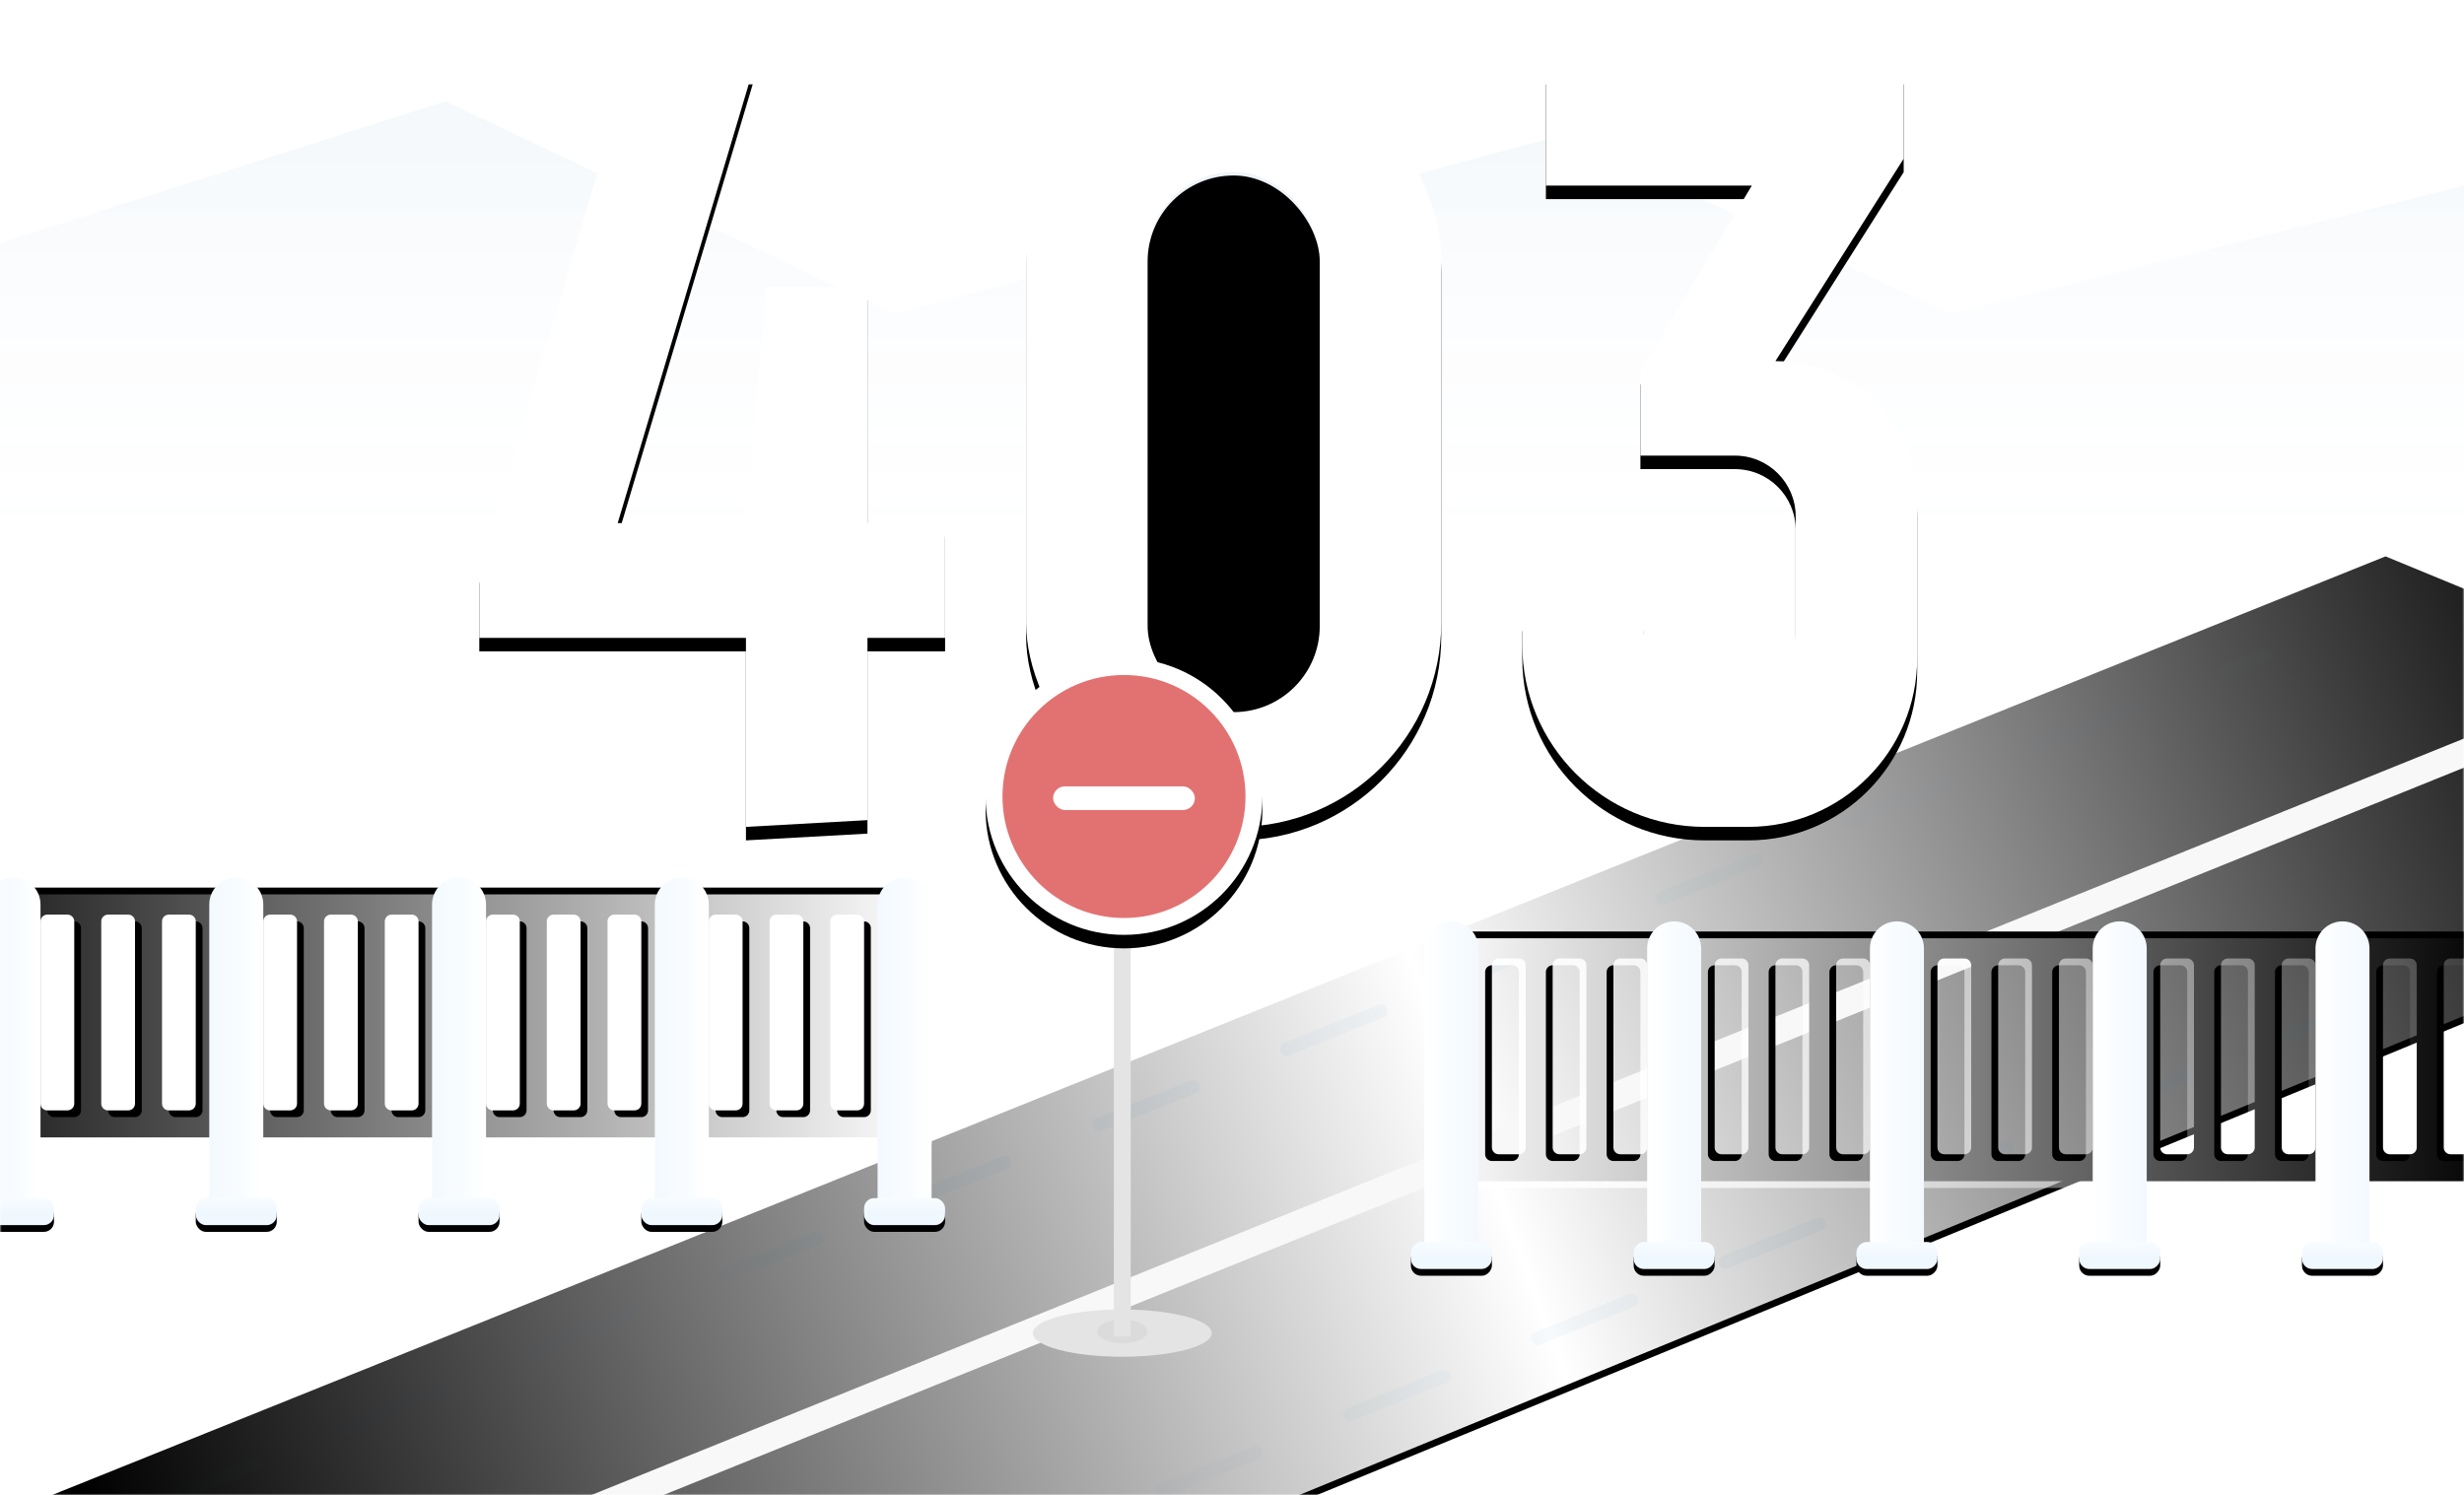 <?xml version="1.0" encoding="UTF-8"?>
<svg width="730px" height="443px" viewBox="0 0 730 443" version="1.1" xmlns="http://www.w3.org/2000/svg" xmlns:xlink="http://www.w3.org/1999/xlink">
    <!-- Generator: Sketch 60.1 (88133) - https://sketch.com -->
    <title>403图</title>
    <desc>Created with Sketch.</desc>
    <defs>
        <linearGradient x1="50%" y1="2.625%" x2="50%" y2="34.512%" id="linearGradient-1">
            <stop stop-color="#005ABB" stop-opacity="0.04" offset="0%"></stop>
            <stop stop-color="#FFFFFF" stop-opacity="0" offset="100%"></stop>
        </linearGradient>
        <polygon id="path-2" points="0 42 132 -1.46727075e-12 265 63 463 10 578 63 730 25 730 413 0 413"></polygon>
        <linearGradient x1="92.969%" y1="50%" x2="8.164%" y2="50%" id="linearGradient-4">
            <stop stop-color="#FFFFFF" stop-opacity="0" offset="0%"></stop>
            <stop stop-color="#FFFFFF" offset="47.084%"></stop>
            <stop stop-color="#FFFFFF" stop-opacity="0" offset="100%"></stop>
        </linearGradient>
        <polygon id="path-5" points="1.077 175.272 820.957 176.493 959.705 312.363 169.766 317.371"></polygon>
        <filter x="-1.4%" y="-7.7%" width="102.7%" height="118.3%" filterUnits="objectBoundingBox" id="filter-6">
            <feOffset dx="0" dy="2" in="SourceAlpha" result="shadowOffsetOuter1"></feOffset>
            <feGaussianBlur stdDeviation="4" in="shadowOffsetOuter1" result="shadowBlurOuter1"></feGaussianBlur>
            <feColorMatrix values="0 0 0 0 0.933   0 0 0 0 0.957   0 0 0 0 0.973  0 0 0 1 0" type="matrix" in="shadowBlurOuter1"></feColorMatrix>
        </filter>
        <linearGradient x1="98.311%" y1="41.756%" x2="0%" y2="58.244%" id="linearGradient-7">
            <stop stop-color="#0087C6" stop-opacity="0" offset="0%"></stop>
            <stop stop-color="#006CAE" stop-opacity="0.04" offset="48.292%"></stop>
            <stop stop-color="#004F94" stop-opacity="0" offset="100%"></stop>
        </linearGradient>
        <linearGradient x1="98.311%" y1="41.903%" x2="0%" y2="58.097%" id="linearGradient-8">
            <stop stop-color="#0087C6" stop-opacity="0" offset="0%"></stop>
            <stop stop-color="#006CAE" stop-opacity="0.04" offset="48.292%"></stop>
            <stop stop-color="#004F94" stop-opacity="0" offset="100%"></stop>
        </linearGradient>
        <linearGradient x1="0%" y1="50%" x2="100%" y2="50%" id="linearGradient-9">
            <stop stop-color="#FFFFFF" stop-opacity="0" offset="0%"></stop>
            <stop stop-color="#FFFFFF" offset="100%"></stop>
        </linearGradient>
        <path d="M321,5 L321,79 L0,79 L0,5 L321,5 Z M301,13 L295,13 C293.895,13 293,13.895 293,15 L293,15 L293,69 C293,70.105 293.895,71 295,71 L295,71 L301,71 C302.105,71 303,70.105 303,69 L303,69 L303,15 C303,13.895 302.105,13 301,13 L301,13 Z M283,13 L277,13 C275.895,13 275,13.895 275,15 L275,15 L275,69 C275,70.105 275.895,71 277,71 L277,71 L283,71 C284.105,71 285,70.105 285,69 L285,69 L285,15 C285,13.895 284.105,13 283,13 L283,13 Z M265,13 L259,13 C257.895,13 257,13.895 257,15 L257,15 L257,69 C257,70.105 257.895,71 259,71 L259,71 L265,71 C266.105,71 267,70.105 267,69 L267,69 L267,15 C267,13.895 266.105,13 265,13 L265,13 Z M235,13 L229,13 C227.895,13 227,13.895 227,15 L227,15 L227,69 C227,70.105 227.895,71 229,71 L229,71 L235,71 C236.105,71 237,70.105 237,69 L237,69 L237,15 C237,13.895 236.105,13 235,13 L235,13 Z M217,13 L211,13 C209.895,13 209,13.895 209,15 L209,15 L209,69 C209,70.105 209.895,71 211,71 L211,71 L217,71 C218.105,71 219,70.105 219,69 L219,69 L219,15 C219,13.895 218.105,13 217,13 L217,13 Z M199,13 L193,13 C191.895,13 191,13.895 191,15 L191,15 L191,69 C191,70.105 191.895,71 193,71 L193,71 L199,71 C200.105,71 201,70.105 201,69 L201,69 L201,15 C201,13.895 200.105,13 199,13 L199,13 Z M169,13 L163,13 C161.895,13 161,13.895 161,15 L161,15 L161,69 C161,70.105 161.895,71 163,71 L163,71 L169,71 C170.105,71 171,70.105 171,69 L171,69 L171,15 C171,13.895 170.105,13 169,13 L169,13 Z M151,13 L145,13 C143.895,13 143,13.895 143,15 L143,15 L143,69 C143,70.105 143.895,71 145,71 L145,71 L151,71 C152.105,71 153,70.105 153,69 L153,69 L153,15 C153,13.895 152.105,13 151,13 L151,13 Z M133,13 L127,13 C125.895,13 125,13.895 125,15 L125,15 L125,69 C125,70.105 125.895,71 127,71 L127,71 L133,71 C134.105,71 135,70.105 135,69 L135,69 L135,15 C135,13.895 134.105,13 133,13 L133,13 Z M103,13 L97,13 C95.895,13 95,13.895 95,15 L95,15 L95,69 C95,70.105 95.895,71 97,71 L97,71 L103,71 C104.105,71 105,70.105 105,69 L105,69 L105,15 C105,13.895 104.105,13 103,13 L103,13 Z M85,13 L79,13 C77.895,13 77,13.895 77,15 L77,15 L77,69 C77,70.105 77.895,71 79,71 L79,71 L85,71 C86.105,71 87,70.105 87,69 L87,69 L87,15 C87,13.895 86.105,13 85,13 L85,13 Z M67,13 L61,13 C59.895,13 59,13.895 59,15 L59,15 L59,69 C59,70.105 59.895,71 61,71 L61,71 L67,71 C68.105,71 69,70.105 69,69 L69,69 L69,15 C69,13.895 68.105,13 67,13 L67,13 Z M37,13 L31,13 C29.895,13 29,13.895 29,15 L29,15 L29,69 C29,70.105 29.895,71 31,71 L31,71 L37,71 C38.105,71 39,70.105 39,69 L39,69 L39,15 C39,13.895 38.105,13 37,13 L37,13 Z M19,13 L13,13 C11.895,13 11,13.895 11,15 L11,15 L11,69 C11,70.105 11.895,71 13,71 L13,71 L19,71 C20.105,71 21,70.105 21,69 L21,69 L21,15 C21,13.895 20.105,13 19,13 L19,13 Z" id="path-10"></path>
        <filter x="-3.3%" y="-14.2%" width="105.3%" height="123.0%" filterUnits="objectBoundingBox" id="filter-11">
            <feOffset dx="-2" dy="-2" in="SourceAlpha" result="shadowOffsetOuter1"></feOffset>
            <feGaussianBlur stdDeviation="2.5" in="shadowOffsetOuter1" result="shadowBlurOuter1"></feGaussianBlur>
            <feColorMatrix values="0 0 0 0 0   0 0 0 0 0.265   0 0 0 0 0.442  0 0 0 0.06 0" type="matrix" in="shadowBlurOuter1"></feColorMatrix>
        </filter>
        <linearGradient x1="0%" y1="46.58%" x2="100%" y2="46.58%" id="linearGradient-12">
            <stop stop-color="#F4F9FF" offset="0%"></stop>
            <stop stop-color="#F8FCFF" offset="50.825%"></stop>
            <stop stop-color="#FFFFFF" offset="100%"></stop>
        </linearGradient>
        <linearGradient x1="50%" y1="100%" x2="50%" y2="0%" id="linearGradient-13">
            <stop stop-color="#EFF7FF" offset="0%"></stop>
            <stop stop-color="#F0F8FF" offset="47.462%"></stop>
            <stop stop-color="#F8FCFF" offset="100%"></stop>
        </linearGradient>
        <rect id="path-14" x="301" y="95" width="24" height="8" rx="3"></rect>
        <filter x="-29.2%" y="-62.5%" width="158.3%" height="275.0%" filterUnits="objectBoundingBox" id="filter-15">
            <feOffset dx="0" dy="2" in="SourceAlpha" result="shadowOffsetOuter1"></feOffset>
            <feGaussianBlur stdDeviation="2" in="shadowOffsetOuter1" result="shadowBlurOuter1"></feGaussianBlur>
            <feColorMatrix values="0 0 0 0 0.875   0 0 0 0 0.925   0 0 0 0 0.953  0 0 0 0.6 0" type="matrix" in="shadowBlurOuter1"></feColorMatrix>
        </filter>
        <rect id="path-16" x="235" y="95" width="24" height="8" rx="3"></rect>
        <filter x="-29.2%" y="-62.5%" width="158.3%" height="275.0%" filterUnits="objectBoundingBox" id="filter-17">
            <feOffset dx="0" dy="2" in="SourceAlpha" result="shadowOffsetOuter1"></feOffset>
            <feGaussianBlur stdDeviation="2" in="shadowOffsetOuter1" result="shadowBlurOuter1"></feGaussianBlur>
            <feColorMatrix values="0 0 0 0 0.875   0 0 0 0 0.925   0 0 0 0 0.953  0 0 0 0.6 0" type="matrix" in="shadowBlurOuter1"></feColorMatrix>
        </filter>
        <rect id="path-18" x="169" y="95" width="24" height="8" rx="3"></rect>
        <filter x="-29.2%" y="-62.5%" width="158.3%" height="275.0%" filterUnits="objectBoundingBox" id="filter-19">
            <feOffset dx="0" dy="2" in="SourceAlpha" result="shadowOffsetOuter1"></feOffset>
            <feGaussianBlur stdDeviation="2" in="shadowOffsetOuter1" result="shadowBlurOuter1"></feGaussianBlur>
            <feColorMatrix values="0 0 0 0 0.875   0 0 0 0 0.925   0 0 0 0 0.953  0 0 0 0.6 0" type="matrix" in="shadowBlurOuter1"></feColorMatrix>
        </filter>
        <rect id="path-20" x="103" y="95" width="24" height="8" rx="3"></rect>
        <filter x="-29.2%" y="-62.5%" width="158.3%" height="275.0%" filterUnits="objectBoundingBox" id="filter-21">
            <feOffset dx="0" dy="2" in="SourceAlpha" result="shadowOffsetOuter1"></feOffset>
            <feGaussianBlur stdDeviation="2" in="shadowOffsetOuter1" result="shadowBlurOuter1"></feGaussianBlur>
            <feColorMatrix values="0 0 0 0 0.875   0 0 0 0 0.925   0 0 0 0 0.953  0 0 0 0.6 0" type="matrix" in="shadowBlurOuter1"></feColorMatrix>
        </filter>
        <rect id="path-22" x="37" y="95" width="24" height="8" rx="3"></rect>
        <filter x="-29.2%" y="-62.5%" width="158.3%" height="275.0%" filterUnits="objectBoundingBox" id="filter-23">
            <feOffset dx="0" dy="2" in="SourceAlpha" result="shadowOffsetOuter1"></feOffset>
            <feGaussianBlur stdDeviation="2" in="shadowOffsetOuter1" result="shadowBlurOuter1"></feGaussianBlur>
            <feColorMatrix values="0 0 0 0 0.875   0 0 0 0 0.925   0 0 0 0 0.953  0 0 0 0.6 0" type="matrix" in="shadowBlurOuter1"></feColorMatrix>
        </filter>
        <path d="M321,5 L321,79 L0,79 L0,5 L321,5 Z M301,13 L295,13 C293.895,13 293,13.895 293,15 L293,15 L293,69 C293,70.105 293.895,71 295,71 L295,71 L301,71 C302.105,71 303,70.105 303,69 L303,69 L303,15 C303,13.895 302.105,13 301,13 L301,13 Z M283,13 L277,13 C275.895,13 275,13.895 275,15 L275,15 L275,69 C275,70.105 275.895,71 277,71 L277,71 L283,71 C284.105,71 285,70.105 285,69 L285,69 L285,15 C285,13.895 284.105,13 283,13 L283,13 Z M265,13 L259,13 C257.895,13 257,13.895 257,15 L257,15 L257,69 C257,70.105 257.895,71 259,71 L259,71 L265,71 C266.105,71 267,70.105 267,69 L267,69 L267,15 C267,13.895 266.105,13 265,13 L265,13 Z M235,13 L229,13 C227.895,13 227,13.895 227,15 L227,15 L227,69 C227,70.105 227.895,71 229,71 L229,71 L235,71 C236.105,71 237,70.105 237,69 L237,69 L237,15 C237,13.895 236.105,13 235,13 L235,13 Z M217,13 L211,13 C209.895,13 209,13.895 209,15 L209,15 L209,69 C209,70.105 209.895,71 211,71 L211,71 L217,71 C218.105,71 219,70.105 219,69 L219,69 L219,15 C219,13.895 218.105,13 217,13 L217,13 Z M199,13 L193,13 C191.895,13 191,13.895 191,15 L191,15 L191,69 C191,70.105 191.895,71 193,71 L193,71 L199,71 C200.105,71 201,70.105 201,69 L201,69 L201,15 C201,13.895 200.105,13 199,13 L199,13 Z M169,13 L163,13 C161.895,13 161,13.895 161,15 L161,15 L161,69 C161,70.105 161.895,71 163,71 L163,71 L169,71 C170.105,71 171,70.105 171,69 L171,69 L171,15 C171,13.895 170.105,13 169,13 L169,13 Z M151,13 L145,13 C143.895,13 143,13.895 143,15 L143,15 L143,69 C143,70.105 143.895,71 145,71 L145,71 L151,71 C152.105,71 153,70.105 153,69 L153,69 L153,15 C153,13.895 152.105,13 151,13 L151,13 Z M133,13 L127,13 C125.895,13 125,13.895 125,15 L125,15 L125,69 C125,70.105 125.895,71 127,71 L127,71 L133,71 C134.105,71 135,70.105 135,69 L135,69 L135,15 C135,13.895 134.105,13 133,13 L133,13 Z M103,13 L97,13 C95.895,13 95,13.895 95,15 L95,15 L95,69 C95,70.105 95.895,71 97,71 L97,71 L103,71 C104.105,71 105,70.105 105,69 L105,69 L105,15 C105,13.895 104.105,13 103,13 L103,13 Z M85,13 L79,13 C77.895,13 77,13.895 77,15 L77,15 L77,69 C77,70.105 77.895,71 79,71 L79,71 L85,71 C86.105,71 87,70.105 87,69 L87,69 L87,15 C87,13.895 86.105,13 85,13 L85,13 Z M67,13 L61,13 C59.895,13 59,13.895 59,15 L59,15 L59,69 C59,70.105 59.895,71 61,71 L61,71 L67,71 C68.105,71 69,70.105 69,69 L69,69 L69,15 C69,13.895 68.105,13 67,13 L67,13 Z M37,13 L31,13 C29.895,13 29,13.895 29,15 L29,15 L29,69 C29,70.105 29.895,71 31,71 L31,71 L37,71 C38.105,71 39,70.105 39,69 L39,69 L39,15 C39,13.895 38.105,13 37,13 L37,13 Z M19,13 L13,13 C11.895,13 11,13.895 11,15 L11,15 L11,69 C11,70.105 11.895,71 13,71 L13,71 L19,71 C20.105,71 21,70.105 21,69 L21,69 L21,15 C21,13.895 20.105,13 19,13 L19,13 Z" id="path-24"></path>
        <filter x="-3.3%" y="-14.2%" width="105.3%" height="123.0%" filterUnits="objectBoundingBox" id="filter-25">
            <feOffset dx="-2" dy="-2" in="SourceAlpha" result="shadowOffsetOuter1"></feOffset>
            <feGaussianBlur stdDeviation="2.5" in="shadowOffsetOuter1" result="shadowBlurOuter1"></feGaussianBlur>
            <feColorMatrix values="0 0 0 0 0   0 0 0 0 0.265   0 0 0 0 0.442  0 0 0 0.06 0" type="matrix" in="shadowBlurOuter1"></feColorMatrix>
        </filter>
        <rect id="path-26" x="301" y="95" width="24" height="8" rx="3"></rect>
        <filter x="-29.2%" y="-62.5%" width="158.3%" height="275.0%" filterUnits="objectBoundingBox" id="filter-27">
            <feOffset dx="0" dy="2" in="SourceAlpha" result="shadowOffsetOuter1"></feOffset>
            <feGaussianBlur stdDeviation="2" in="shadowOffsetOuter1" result="shadowBlurOuter1"></feGaussianBlur>
            <feColorMatrix values="0 0 0 0 0.875   0 0 0 0 0.925   0 0 0 0 0.953  0 0 0 0.6 0" type="matrix" in="shadowBlurOuter1"></feColorMatrix>
        </filter>
        <rect id="path-28" x="235" y="95" width="24" height="8" rx="3"></rect>
        <filter x="-29.2%" y="-62.5%" width="158.3%" height="275.0%" filterUnits="objectBoundingBox" id="filter-29">
            <feOffset dx="0" dy="2" in="SourceAlpha" result="shadowOffsetOuter1"></feOffset>
            <feGaussianBlur stdDeviation="2" in="shadowOffsetOuter1" result="shadowBlurOuter1"></feGaussianBlur>
            <feColorMatrix values="0 0 0 0 0.875   0 0 0 0 0.925   0 0 0 0 0.953  0 0 0 0.6 0" type="matrix" in="shadowBlurOuter1"></feColorMatrix>
        </filter>
        <rect id="path-30" x="169" y="95" width="24" height="8" rx="3"></rect>
        <filter x="-29.2%" y="-62.5%" width="158.3%" height="275.0%" filterUnits="objectBoundingBox" id="filter-31">
            <feOffset dx="0" dy="2" in="SourceAlpha" result="shadowOffsetOuter1"></feOffset>
            <feGaussianBlur stdDeviation="2" in="shadowOffsetOuter1" result="shadowBlurOuter1"></feGaussianBlur>
            <feColorMatrix values="0 0 0 0 0.875   0 0 0 0 0.925   0 0 0 0 0.953  0 0 0 0.6 0" type="matrix" in="shadowBlurOuter1"></feColorMatrix>
        </filter>
        <rect id="path-32" x="103" y="95" width="24" height="8" rx="3"></rect>
        <filter x="-29.2%" y="-62.5%" width="158.3%" height="275.0%" filterUnits="objectBoundingBox" id="filter-33">
            <feOffset dx="0" dy="2" in="SourceAlpha" result="shadowOffsetOuter1"></feOffset>
            <feGaussianBlur stdDeviation="2" in="shadowOffsetOuter1" result="shadowBlurOuter1"></feGaussianBlur>
            <feColorMatrix values="0 0 0 0 0.875   0 0 0 0 0.925   0 0 0 0 0.953  0 0 0 0.6 0" type="matrix" in="shadowBlurOuter1"></feColorMatrix>
        </filter>
        <rect id="path-34" x="37" y="95" width="24" height="8" rx="3"></rect>
        <filter x="-29.2%" y="-62.5%" width="158.3%" height="275.0%" filterUnits="objectBoundingBox" id="filter-35">
            <feOffset dx="0" dy="2" in="SourceAlpha" result="shadowOffsetOuter1"></feOffset>
            <feGaussianBlur stdDeviation="2" in="shadowOffsetOuter1" result="shadowBlurOuter1"></feGaussianBlur>
            <feColorMatrix values="0 0 0 0 0.875   0 0 0 0 0.925   0 0 0 0 0.953  0 0 0 0.6 0" type="matrix" in="shadowBlurOuter1"></feColorMatrix>
        </filter>
        <rect id="path-36" x="162" y="0" width="123" height="229" rx="60.5"></rect>
        <filter x="-26.0%" y="-12.2%" width="152.0%" height="127.9%" filterUnits="objectBoundingBox" id="filter-37">
            <feMorphology radius="5" operator="dilate" in="SourceAlpha" result="shadowSpreadOuter1"></feMorphology>
            <feOffset dx="0" dy="4" in="shadowSpreadOuter1" result="shadowOffsetOuter1"></feOffset>
            <feGaussianBlur stdDeviation="5" in="shadowOffsetOuter1" result="shadowBlurOuter1"></feGaussianBlur>
            <feColorMatrix values="0 0 0 0 0   0 0 0 0 0.221   0 0 0 0 0.48  0 0 0 0.05 0" type="matrix" in="shadowBlurOuter1"></feColorMatrix>
        </filter>
        <linearGradient x1="50%" y1="2.625%" x2="50%" y2="100%" id="linearGradient-38">
            <stop stop-color="#005ABB" stop-opacity="0.07" offset="0%"></stop>
            <stop stop-color="#FFFFFF" stop-opacity="0" offset="100%"></stop>
        </linearGradient>
        <rect id="path-39" x="198" y="35" width="51" height="159" rx="25.5"></rect>
        <filter x="-12.7%" y="-4.1%" width="125.5%" height="108.2%" filterUnits="objectBoundingBox" id="filter-40">
            <feMorphology radius="2" operator="erode" in="SourceAlpha" result="shadowSpreadInner1"></feMorphology>
            <feGaussianBlur stdDeviation="5" in="shadowSpreadInner1" result="shadowBlurInner1"></feGaussianBlur>
            <feOffset dx="0" dy="1" in="shadowBlurInner1" result="shadowOffsetInner1"></feOffset>
            <feComposite in="shadowOffsetInner1" in2="SourceAlpha" operator="arithmetic" k2="-1" k3="1" result="shadowInnerInner1"></feComposite>
            <feColorMatrix values="0 0 0 0 0   0 0 0 0 0.314   0 0 0 0 0.678  0 0 0 0.15 0" type="matrix" in="shadowInnerInner1"></feColorMatrix>
        </filter>
        <path d="M316,5 L316,39 L377,39 L344,94 L344,119 L372,119 C381.941,119 390,127.059 390,137 L390,170.5 C390,182.926 379.926,193 367.5,193 C355.074,193 345,182.926 345,170.5 L345,167 L345,167 L309,167 L309,175 C309,204.823 333.177,229 363,229 L376,229 C403.614,229 426,206.614 426,179 L426,133 C426,109.804 407.196,91 384,91 L384,91 L384,91 L422,31 L422,5 L316,5 Z" id="path-41"></path>
        <filter x="-27.4%" y="-12.5%" width="154.7%" height="128.6%" filterUnits="objectBoundingBox" id="filter-42">
            <feMorphology radius="5" operator="dilate" in="SourceAlpha" result="shadowSpreadOuter1"></feMorphology>
            <feOffset dx="0" dy="4" in="shadowSpreadOuter1" result="shadowOffsetOuter1"></feOffset>
            <feGaussianBlur stdDeviation="5" in="shadowOffsetOuter1" result="shadowBlurOuter1"></feGaussianBlur>
            <feColorMatrix values="0 0 0 0 0   0 0 0 0 0.221   0 0 0 0 0.48  0 0 0 0.05 0" type="matrix" in="shadowBlurOuter1"></feColorMatrix>
        </filter>
        <polygon id="path-43" points="44 5 81 5 41 139 79 139 85 69 115 69 115 139 138 139 138 173 115 173 115 227 79 229 79 173 0 173 0 153"></polygon>
        <filter x="-23.2%" y="-12.5%" width="146.4%" height="128.8%" filterUnits="objectBoundingBox" id="filter-44">
            <feMorphology radius="5" operator="dilate" in="SourceAlpha" result="shadowSpreadOuter1"></feMorphology>
            <feOffset dx="0" dy="4" in="shadowSpreadOuter1" result="shadowOffsetOuter1"></feOffset>
            <feGaussianBlur stdDeviation="5" in="shadowOffsetOuter1" result="shadowBlurOuter1"></feGaussianBlur>
            <feColorMatrix values="0 0 0 0 0   0 0 0 0 0.221   0 0 0 0 0.48  0 0 0 0.05 0" type="matrix" in="shadowBlurOuter1"></feColorMatrix>
        </filter>
        <filter x="-20.0%" y="-42.9%" width="140.0%" height="185.7%" filterUnits="objectBoundingBox" id="filter-45">
            <feGaussianBlur stdDeviation="1" in="SourceGraphic"></feGaussianBlur>
        </filter>
        <circle id="path-46" cx="41" cy="41" r="41"></circle>
        <filter x="-39.0%" y="-34.1%" width="178.0%" height="178.0%" filterUnits="objectBoundingBox" id="filter-47">
            <feMorphology radius="5" operator="dilate" in="SourceAlpha" result="shadowSpreadOuter1"></feMorphology>
            <feOffset dx="0" dy="4" in="shadowSpreadOuter1" result="shadowOffsetOuter1"></feOffset>
            <feGaussianBlur stdDeviation="5" in="shadowOffsetOuter1" result="shadowBlurOuter1"></feGaussianBlur>
            <feColorMatrix values="0 0 0 0 0   0 0 0 0 0.221   0 0 0 0 0.48  0 0 0 0.05 0" type="matrix" in="shadowBlurOuter1"></feColorMatrix>
        </filter>
    </defs>
    <g id="页面-1" stroke="none" stroke-width="1" fill="none" fill-rule="evenodd">
        <g id="403" transform="translate(-723, -310)">
            <g id="403图" transform="translate(723, 326)">
                <g id="背景" transform="translate(0, 14)">
                    <mask id="mask-3" fill="white">
                        <use xlink:href="#path-2"></use>
                    </mask>
                    <use id="路径-11" fill="url(#linearGradient-1)" xlink:href="#path-2"></use>
                    <g id="公路" mask="url(#mask-3)">
                        <g transform="translate(-64, 79)">
                            <g id="矩形备份-22" stroke="none" fill="none" transform="translate(480.391, 246.322) rotate(-22) translate(-480.391, -246.322) ">
                                <use fill="black" fill-opacity="1" filter="url(#filter-6)" xlink:href="#path-5"></use>
                                <use fill="url(#linearGradient-4)" fill-rule="evenodd" xlink:href="#path-5"></use>
                            </g>
                            <rect id="矩形备份-22" stroke="none" fill="#F8F8F8" fill-rule="evenodd" transform="translate(480, 241) rotate(-22) translate(-480, -241) " x="69" y="237" width="822" height="8"></rect>
                            <line x1="186" y1="423" x2="979" y2="101" id="直线" stroke="url(#linearGradient-7)" stroke-width="4" fill="none" stroke-linecap="round" stroke-dasharray="30"></line>
                            <line x1="0" y1="381" x2="830" y2="47" id="直线备份" stroke="url(#linearGradient-8)" stroke-width="4" fill="none" stroke-linecap="round" stroke-dasharray="30"></line>
                        </g>
                    </g>
                    <g id="栏杆" mask="url(#mask-3)">
                        <g transform="translate(-45, 230)">
                            <g id="编组">
                                <g id="形状结合">
                                    <use fill="black" fill-opacity="1" filter="url(#filter-11)" xlink:href="#path-10"></use>
                                    <use fill="url(#linearGradient-9)" fill-rule="evenodd" xlink:href="#path-10"></use>
                                </g>
                                <path d="M313,0 C317.418,-1.69980292e-15 321,3.582 321,8 L321,98 L321,98 L305,98 L305,8 C305,3.582 308.582,8.11624501e-16 313,0 Z" id="矩形" fill="url(#linearGradient-12)"></path>
                                <path d="M247,0 C251.418,-1.69980292e-15 255,3.582 255,8 L255,98 L255,98 L239,98 L239,8 C239,3.582 242.582,8.11624501e-16 247,0 Z" id="矩形备份-14" fill="url(#linearGradient-12)"></path>
                                <path d="M181,0 C185.418,-1.69980292e-15 189,3.582 189,8 L189,98 L189,98 L173,98 L173,8 C173,3.582 176.582,8.11624501e-16 181,0 Z" id="矩形备份-16" fill="url(#linearGradient-12)"></path>
                                <path d="M115,0 C119.418,-1.69980292e-15 123,3.582 123,8 L123,98 L123,98 L107,98 L107,8 C107,3.582 110.582,8.11624501e-16 115,0 Z" id="矩形备份-18" fill="url(#linearGradient-12)"></path>
                                <path d="M49,0 C53.418,-1.69980292e-15 57,3.582 57,8 L57,98 L57,98 L41,98 L41,8 C41,3.582 44.582,8.11624501e-16 49,0 Z" id="矩形备份-20" fill="url(#linearGradient-12)"></path>
                                <g id="矩形">
                                    <use fill="black" fill-opacity="1" filter="url(#filter-15)" xlink:href="#path-14"></use>
                                    <use fill="url(#linearGradient-13)" fill-rule="evenodd" xlink:href="#path-14"></use>
                                </g>
                                <g id="矩形备份-15">
                                    <use fill="black" fill-opacity="1" filter="url(#filter-17)" xlink:href="#path-16"></use>
                                    <use fill="url(#linearGradient-13)" fill-rule="evenodd" xlink:href="#path-16"></use>
                                </g>
                                <g id="矩形备份-17">
                                    <use fill="black" fill-opacity="1" filter="url(#filter-19)" xlink:href="#path-18"></use>
                                    <use fill="url(#linearGradient-13)" fill-rule="evenodd" xlink:href="#path-18"></use>
                                </g>
                                <g id="矩形备份-19">
                                    <use fill="black" fill-opacity="1" filter="url(#filter-21)" xlink:href="#path-20"></use>
                                    <use fill="url(#linearGradient-13)" fill-rule="evenodd" xlink:href="#path-20"></use>
                                </g>
                                <g id="矩形备份-21">
                                    <use fill="black" fill-opacity="1" filter="url(#filter-23)" xlink:href="#path-22"></use>
                                    <use fill="url(#linearGradient-13)" fill-rule="evenodd" xlink:href="#path-22"></use>
                                </g>
                            </g>
                            <g id="编组备份" transform="translate(625.5, 64.5) scale(-1, 1) translate(-625.5, -64.5) translate(463, 13)">
                                <g id="形状结合">
                                    <use fill="black" fill-opacity="1" filter="url(#filter-25)" xlink:href="#path-24"></use>
                                    <use fill="url(#linearGradient-9)" fill-rule="evenodd" xlink:href="#path-24"></use>
                                </g>
                                <path d="M313,0 C317.418,-1.69980292e-15 321,3.582 321,8 L321,98 L321,98 L305,98 L305,8 C305,3.582 308.582,8.11624501e-16 313,0 Z" id="矩形" fill="url(#linearGradient-12)"></path>
                                <path d="M247,0 C251.418,-1.69980292e-15 255,3.582 255,8 L255,98 L255,98 L239,98 L239,8 C239,3.582 242.582,8.11624501e-16 247,0 Z" id="矩形备份-14" fill="url(#linearGradient-12)"></path>
                                <path d="M181,0 C185.418,-1.69980292e-15 189,3.582 189,8 L189,98 L189,98 L173,98 L173,8 C173,3.582 176.582,8.11624501e-16 181,0 Z" id="矩形备份-16" fill="url(#linearGradient-12)"></path>
                                <path d="M115,0 C119.418,-1.69980292e-15 123,3.582 123,8 L123,98 L123,98 L107,98 L107,8 C107,3.582 110.582,8.11624501e-16 115,0 Z" id="矩形备份-18" fill="url(#linearGradient-12)"></path>
                                <path d="M49,0 C53.418,-1.69980292e-15 57,3.582 57,8 L57,98 L57,98 L41,98 L41,8 C41,3.582 44.582,8.11624501e-16 49,0 Z" id="矩形备份-20" fill="url(#linearGradient-12)"></path>
                                <g id="矩形">
                                    <use fill="black" fill-opacity="1" filter="url(#filter-27)" xlink:href="#path-26"></use>
                                    <use fill="url(#linearGradient-13)" fill-rule="evenodd" xlink:href="#path-26"></use>
                                </g>
                                <g id="矩形备份-15">
                                    <use fill="black" fill-opacity="1" filter="url(#filter-29)" xlink:href="#path-28"></use>
                                    <use fill="url(#linearGradient-13)" fill-rule="evenodd" xlink:href="#path-28"></use>
                                </g>
                                <g id="矩形备份-17">
                                    <use fill="black" fill-opacity="1" filter="url(#filter-31)" xlink:href="#path-30"></use>
                                    <use fill="url(#linearGradient-13)" fill-rule="evenodd" xlink:href="#path-30"></use>
                                </g>
                                <g id="矩形备份-19">
                                    <use fill="black" fill-opacity="1" filter="url(#filter-33)" xlink:href="#path-32"></use>
                                    <use fill="url(#linearGradient-13)" fill-rule="evenodd" xlink:href="#path-32"></use>
                                </g>
                                <g id="矩形备份-21">
                                    <use fill="black" fill-opacity="1" filter="url(#filter-35)" xlink:href="#path-34"></use>
                                    <use fill="url(#linearGradient-13)" fill-rule="evenodd" xlink:href="#path-34"></use>
                                </g>
                            </g>
                        </g>
                    </g>
                </g>
                <g id="数字" transform="translate(142, 0)">
                    <g id="矩形">
                        <use fill="black" fill-opacity="1" filter="url(#filter-37)" xlink:href="#path-36"></use>
                        <use fill="#FFFFFF" fill-rule="evenodd" xlink:href="#path-36"></use>
                    </g>
                    <g id="矩形">
                        <use fill="url(#linearGradient-38)" fill-rule="evenodd" xlink:href="#path-39"></use>
                        <use fill="black" fill-opacity="1" filter="url(#filter-40)" xlink:href="#path-39"></use>
                    </g>
                    <g id="路径-25">
                        <use fill="black" fill-opacity="1" filter="url(#filter-42)" xlink:href="#path-41"></use>
                        <use fill="#FFFFFF" fill-rule="evenodd" xlink:href="#path-41"></use>
                    </g>
                    <g id="路径-7备份">
                        <use fill="black" fill-opacity="1" filter="url(#filter-44)" xlink:href="#path-43"></use>
                        <use fill="#FFFFFF" fill-rule="evenodd" xlink:href="#path-43"></use>
                    </g>
                </g>
                <g id="指示牌" transform="translate(292, 179)">
                    <ellipse id="椭圆形" fill="#E4E4E4" cx="40.5" cy="200" rx="26.5" ry="7"></ellipse>
                    <ellipse id="椭圆形" fill="#DBDBDB" filter="url(#filter-45)" cx="40.5" cy="199.5" rx="7.5" ry="3.5"></ellipse>
                    <rect id="矩形" fill="#E4E4E4" x="38" y="80" width="5" height="121"></rect>
                    <g id="椭圆形">
                        <use fill="black" fill-opacity="1" filter="url(#filter-47)" xlink:href="#path-46"></use>
                        <use fill="#FFFFFF" fill-rule="evenodd" xlink:href="#path-46"></use>
                    </g>
                    <circle id="椭圆形" fill="#E27272" cx="41" cy="41" r="36"></circle>
                    <rect id="矩形" fill="#FFFFFF" x="20" y="38" width="42" height="7" rx="3.5"></rect>
                </g>
            </g>
        </g>
    </g>
</svg>